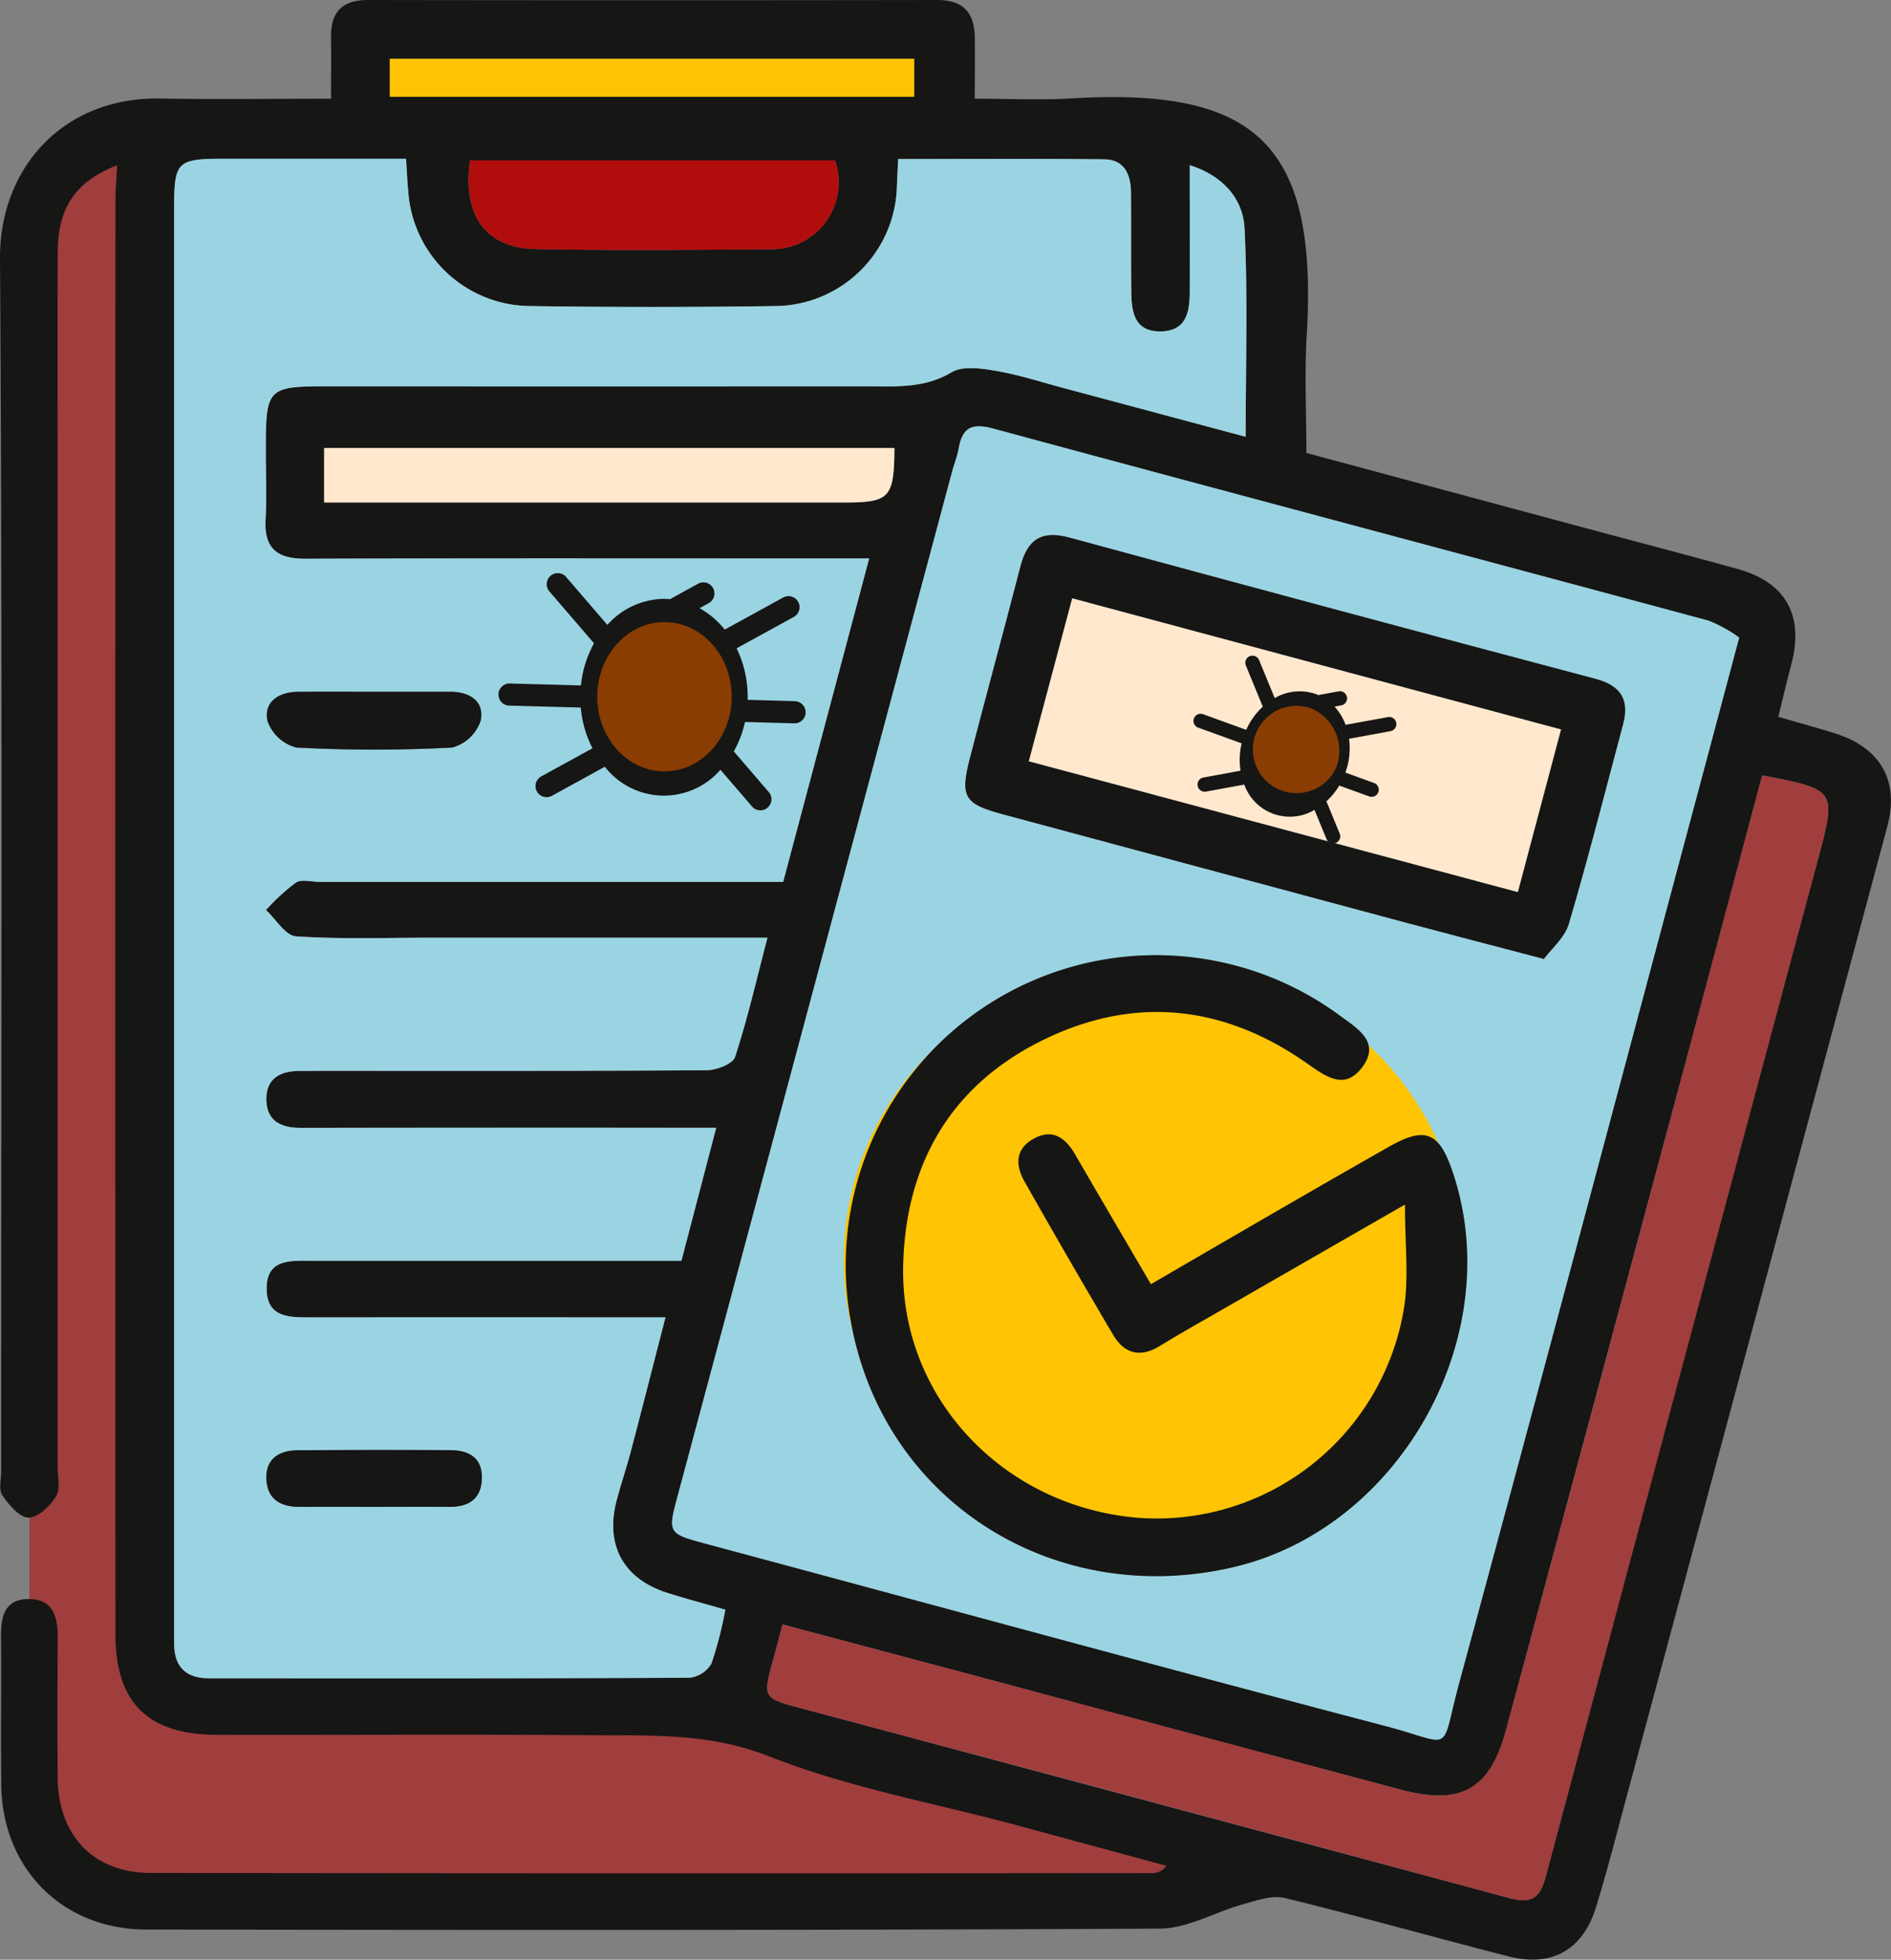 <svg id="Grupo_1018150" data-name="Grupo 1018150" xmlns="http://www.w3.org/2000/svg" xmlns:xlink="http://www.w3.org/1999/xlink" width="171.017" height="177.213" viewBox="0 0 171.017 177.213">
  <rect x="0" y="0" width="171.017" height="177.213" fill="#808080" stroke="none"/>
  <defs>
    <clipPath id="clip-path">
      <rect id="Rectángulo_354554" data-name="Rectángulo 354554" width="171.017" height="177.213" fill="none"/>
    </clipPath>
  </defs>
  <g id="Grupo_1018149" data-name="Grupo 1018149" clip-path="url(#clip-path)">
    <path id="Trazado_717524" data-name="Trazado 717524" d="M17.9,24.554S4.813,16.32,4.813,36.177V176.9s3.021,5.523,16.835,5.136,87.2,0,87.2,0l2.336-3.409-44.8-12.95L17.9,161.972Z" transform="translate(-2.147 -10.199)" fill="#a03d3d"/>
    <path id="Trazado_717525" data-name="Trazado 717525" d="M10.6,14.946c-3.69,1.4-5.354,3.812-5.378,7.723-.039,6.461-.012,12.922-.012,19.383q0,45.274,0,90.547c0,.922.275,2.036-.141,2.717-.531.873-1.639,1.931-2.488,1.923-.818-.008-1.785-1.163-2.374-2.027-.348-.511-.1-1.435-.1-2.172C.1,96.49.235,59.938,0,23.389c-.052-8.11,5.636-14.64,14.521-14.48,4.977.09,9.955.017,15.418.017,0-1.95.019-3.746,0-5.541C29.9,1.112,30.917,0,33.272,0q25.752.04,51.5,0c2.37,0,3.353,1.179,3.385,3.386.025,1.734,0,3.469,0,5.538,3.07,0,5.91.145,8.732-.024,16.677-1,22.323,4.1,21.288,21.413-.208,3.487-.03,7-.03,10.648,8.3,2.234,16.461,4.432,24.62,6.625,4.793,1.289,9.595,2.542,14.378,3.866,4.362,1.208,6.023,4.209,4.864,8.588-.4,1.5-.746,3.01-1.183,4.782,1.705.494,3.356.952,4.994,1.452,4.224,1.29,5.983,4.284,4.856,8.486q-11.675,43.546-23.4,87.079c-.954,3.549-1.857,7.116-2.937,10.627-1.185,3.854-4,5.448-7.867,4.46-6.768-1.728-13.492-3.635-20.278-5.29-1.145-.279-2.538.224-3.763.562-2.533.7-5.025,2.194-7.54,2.207-30.551.157-61.1.131-91.653.085C5.642,174.481.2,168.969.115,161.409c-.05-4.43.011-8.861-.022-13.291-.013-1.811.23-3.5,2.482-3.517,2.187-.018,2.65,1.57,2.641,3.43-.02,4.246-.037,8.492,0,12.738.05,5.224,3.242,8.593,8.4,8.6q45.273.063,90.547.016a1.553,1.553,0,0,0,1.325-.662q-6.8-1.844-13.6-3.688c-7.457-2.006-15.163-3.379-22.3-6.2-5.433-2.149-10.727-1.877-16.156-1.921-11.26-.091-22.521-.008-33.782-.035-6.266-.016-9.2-2.878-9.207-9.095q-.033-64.794,0-129.589c0-1.006.091-2.013.151-3.246m70.63-.566c-.045.989-.078,1.7-.11,2.418A11.107,11.107,0,0,1,70.087,27.678q-11.072.164-22.15,0A11.133,11.133,0,0,1,36.926,17.332c-.092-.9-.124-1.8-.2-2.977-5.536,0-10.96,0-16.384,0-4.355,0-4.591.232-4.591,4.516q0,64.1,0,128.2c0,.554,0,1.108.007,1.661.028,2.054,1.135,3.032,3.125,3.034,14.491.01,28.981.025,43.47-.048a2.63,2.63,0,0,0,1.994-1.287,34.76,34.76,0,0,0,1.253-4.865c-1.849-.533-3.523-.984-5.178-1.5-4-1.244-5.714-4.3-4.66-8.346.394-1.511.9-2.992,1.3-4.5,1.036-3.939,2.04-7.887,3.124-12.089H56.73q-14.259,0-28.519,0c-1.9,0-4.036.1-4.094-2.5-.064-2.865,2.226-2.62,4.188-2.618q8.583.008,17.166,0h16.16l3.144-12.027H61.538q-17.166,0-34.333.008c-1.852,0-3.129-.671-3.112-2.648.016-1.852,1.3-2.494,2.99-2.5.738,0,1.477-.011,2.215-.011,11.537,0,23.074.027,34.61-.053.893-.007,2.369-.572,2.574-1.2,1.128-3.458,1.944-7.018,2.929-10.785-10.359,0-20.411,0-30.464,0-4.06,0-8.132.147-12.175-.124-.954-.064-1.813-1.548-2.716-2.378a19.113,19.113,0,0,1,2.695-2.478c.527-.335,1.44-.066,2.178-.066h41.9L78.606,50.5H75c-15.782,0-31.565-.032-47.347.029-2.579.01-3.777-.915-3.633-3.566.11-2.024.021-4.059.021-6.09,0-5.862.079-5.941,5.822-5.942q24.227,0,48.454,0c2.638,0,5.245.224,7.745-1.264,1.015-.6,2.7-.357,4.011-.131,2.076.358,4.1,1.017,6.145,1.563,5.393,1.441,10.784,2.889,16.438,4.4,0-6.513.21-12.691-.1-18.843-.136-2.748-2.025-4.792-4.957-5.72,0,3.965.011,7.728,0,11.491-.008,1.773-.3,3.474-2.551,3.539-2.467.072-2.717-1.757-2.736-3.618-.03-2.953-.009-5.907-.023-8.86-.008-1.647-.547-3.054-2.418-3.077-6.157-.076-12.315-.028-18.637-.028m76.055,43.276a12.506,12.506,0,0,0-2.75-1.525C132.97,50.32,111.382,44.588,89.822,38.756c-1.9-.512-2.78-.116-3.112,1.767-.127.719-.41,1.409-.6,2.118Q73.727,88.854,61.343,135.065c-.975,3.636-1.008,3.592,2.681,4.583,20.416,5.482,40.807,11.064,61.254,16.427,6.365,1.669,4.9,2.691,6.7-3.948,7.393-27.234,14.628-54.51,21.921-81.771,1.068-3.994,2.132-7.989,3.388-12.7m2.081,12.464c-1.977,7.413-3.908,14.685-5.858,21.953q-8.643,32.212-17.32,64.414c-1.456,5.369-4.1,6.789-9.486,5.357q-17.713-4.708-35.409-9.48c-6.8-1.82-13.61-3.626-20.527-5.468-.322,1.226-.566,2.2-.836,3.168-.958,3.425-.935,3.489,2.365,4.371q32.084,8.579,64.159,17.193c2.178.59,2.84-.043,3.384-2.089q12.222-45.944,24.581-91.852c1.68-6.275,1.642-6.285-5.051-7.568M42.508,14.5c-.705,4.942,1.4,7.925,5.915,8.018,7.094.147,14.194.07,21.29.02a6.05,6.05,0,0,0,5.8-8.038ZM29.315,45.441h46.99c4.176,0,4.558-.407,4.584-4.926H29.315ZM35.253,8.757H82.675V5.317H35.253Z" transform="translate(0 0)" fill="#161615"/>
    <path id="Trazado_717526" data-name="Trazado 717526" d="M93.915,25.943c6.322,0,12.481-.047,18.637.029,1.87.023,2.41,1.43,2.418,3.077.013,2.953-.008,5.907.023,8.86.019,1.862.27,3.69,2.736,3.618,2.249-.065,2.543-1.766,2.551-3.539.017-3.763,0-7.526,0-11.491,2.932.928,4.82,2.972,4.957,5.72.305,6.152.1,12.33.1,18.843-5.655-1.515-11.045-2.964-16.438-4.4-2.043-.546-4.068-1.205-6.145-1.563-1.314-.227-3-.474-4.011.131-2.5,1.489-5.107,1.263-7.745,1.265q-24.227.012-48.455,0c-5.743,0-5.821.08-5.821,5.941,0,2.031.088,4.066-.022,6.09-.143,2.65,1.055,3.576,3.634,3.566,15.782-.06,31.564-.029,47.346-.029h3.61C88.679,71.88,86.148,81.4,83.51,91.312h-41.9c-.738,0-1.651-.269-2.178.066a19.118,19.118,0,0,0-2.695,2.478c.9.831,1.761,2.314,2.715,2.378,4.043.271,8.114.124,12.175.124,10.052,0,20.1,0,30.463,0-.986,3.766-1.8,7.326-2.929,10.784-.206.631-1.681,1.2-2.574,1.2-11.537.08-23.073.053-34.61.054-.738,0-1.477.008-2.215.011-1.692.007-2.974.649-2.99,2.5-.017,1.977,1.26,2.651,3.112,2.648q17.167-.031,34.334-.008h3.236l-3.144,12.027H58.155q-8.583,0-17.167,0c-1.961,0-4.252-.246-4.187,2.618.058,2.6,2.193,2.5,4.094,2.5q14.259-.012,28.519,0h3.452c-1.084,4.2-2.088,8.15-3.124,12.089-.4,1.51-.9,2.991-1.3,4.5-1.053,4.043.656,7.1,4.66,8.346,1.654.514,3.329.965,5.178,1.5a34.875,34.875,0,0,1-1.253,4.865,2.632,2.632,0,0,1-1.994,1.287c-14.49.073-28.98.058-43.47.048-1.991,0-3.1-.98-3.126-3.034-.007-.554-.006-1.108-.006-1.661q0-64.1,0-128.2c0-4.284.237-4.513,4.591-4.516,5.424,0,10.848,0,16.384,0,.078,1.176.11,2.079.2,2.976A11.132,11.132,0,0,0,60.621,39.239q11.073.162,22.15,0A11.106,11.106,0,0,0,93.8,28.362c.032-.715.065-1.43.111-2.419M46.431,147.829c2.3,0,4.6-.014,6.906,0,1.745.014,2.87-.73,2.929-2.544.062-1.9-1.177-2.579-2.862-2.587q-6.906-.032-13.811.012c-1.7.013-2.912.8-2.816,2.645.094,1.8,1.31,2.489,3.025,2.474,2.209-.02,4.42,0,6.63,0m.092-73.709c-2.3,0-4.61-.018-6.915.006-1.738.018-3.1.919-2.733,2.633a3.761,3.761,0,0,0,2.615,2.406,133.208,133.208,0,0,0,14.093,0,3.75,3.75,0,0,0,2.57-2.425c.367-1.72-.957-2.614-2.716-2.618q-3.457-.007-6.915,0" transform="translate(-12.685 -11.562)" fill="#9ad4e3"/>
    <path id="Trazado_717527" data-name="Trazado 717527" d="M206.244,88.708c-1.256,4.71-2.32,8.705-3.388,12.7-7.292,27.261-14.528,54.537-21.921,81.771-1.8,6.64-.334,5.617-6.7,3.948-20.447-5.363-40.838-10.945-61.254-16.427-3.689-.99-3.657-.947-2.681-4.583q12.4-46.208,24.767-92.424c.19-.709.474-1.4.6-2.117.332-1.883,1.216-2.28,3.112-1.767,21.561,5.831,43.149,11.563,64.714,17.375a12.506,12.506,0,0,1,2.75,1.525M176.018,139.98c0,3.561.347,6.433-.06,9.193a22.665,22.665,0,0,1-23.984,19.14c-12.145-.95-21.529-10.731-21.338-22.639.146-9.08,4.105-16.254,12.336-20.416,8.354-4.225,16.569-3.417,24.241,1.992,1.688,1.19,3.4,2.436,4.983.254,1.553-2.145-.347-3.363-1.833-4.436A28.054,28.054,0,0,0,126.032,151.2c3.237,16.011,18.662,25.326,34.576,21.542,15.212-3.617,24.825-21.255,19.621-36-1.176-3.332-2.446-3.8-5.587-2.029q-4.451,2.516-8.871,5.082c-4.2,2.428-8.393,4.87-12.726,7.387-2.386-4.08-4.628-7.879-6.833-11.7-.905-1.568-2.085-2.422-3.836-1.42-1.623.928-1.576,2.4-.764,3.831q3.953,6.968,8.02,13.872c1.007,1.7,2.436,2.1,4.223,1,2.042-1.25,4.135-2.415,6.21-3.61,5.087-2.928,10.176-5.852,15.953-9.173m12.564-22.213c.68-.924,1.889-1.927,2.257-3.178,1.764-5.987,3.308-12.04,4.912-18.073.583-2.189-.223-3.472-2.47-4.069q-23.816-6.332-47.6-12.781c-2.566-.7-3.814.2-4.437,2.621-1.489,5.777-3.068,11.532-4.562,17.308-.911,3.519-.506,4.152,2.932,5.076q18.215,4.9,36.429,9.792c3.9,1.046,7.806,2.058,12.541,3.3" transform="translate(-48.958 -31.052)" fill="#9ad4e3"/>
    <path id="Trazado_717528" data-name="Trazado 717528" d="M215.25,126.6c6.692,1.282,6.731,1.293,5.051,7.568q-12.294,45.925-24.581,91.851c-.544,2.046-1.205,2.679-3.384,2.089q-32.057-8.68-64.159-17.192c-3.3-.882-3.323-.947-2.365-4.371.271-.968.514-1.943.836-3.168,6.917,1.842,13.724,3.647,20.527,5.467q17.706,4.737,35.409,9.481c5.387,1.432,8.031.011,9.486-5.357q8.728-32.189,17.321-64.414c1.95-7.268,3.881-14.541,5.858-21.953" transform="translate(-55.884 -56.479)" fill="#a03d3d"/>
    <path id="Trazado_717529" data-name="Trazado 717529" d="M76.638,26.181h33.01a6.05,6.05,0,0,1-5.8,8.039c-7.1.05-14.2.126-21.291-.021-4.515-.094-6.62-3.076-5.915-8.018" transform="translate(-34.131 -11.68)" fill="#b20d0d"/>
    <path id="Trazado_717530" data-name="Trazado 717530" d="M52.927,78.075V73.149H104.5c-.027,4.519-.409,4.926-4.584,4.926H52.927" transform="translate(-23.612 -32.633)" fill="#ffe8ce"/>
    <rect id="Rectángulo_354553" data-name="Rectángulo 354553" width="47.422" height="3.44" transform="translate(35.253 5.317)" fill="#ffc403"/>
    <path id="Trazado_717531" data-name="Trazado 717531" d="M53.146,241.883c-2.21,0-4.42-.015-6.63,0-1.715.016-2.931-.674-3.025-2.474-.1-1.85,1.114-2.633,2.816-2.646q6.906-.052,13.812-.011c1.685.008,2.924.687,2.862,2.586-.059,1.814-1.185,2.558-2.929,2.544-2.3-.019-4.6,0-6.906,0" transform="translate(-19.4 -105.616)" fill="#161615"/>
    <path id="Trazado_717532" data-name="Trazado 717532" d="M53.274,112.939c2.3,0,4.61,0,6.915,0,1.76,0,3.083.9,2.716,2.618a3.751,3.751,0,0,1-2.57,2.425,133.2,133.2,0,0,1-14.093,0,3.761,3.761,0,0,1-2.615-2.406c-.363-1.713,1-2.614,2.733-2.632,2.3-.024,4.61-.006,6.915-.006" transform="translate(-19.436 -50.382)" fill="#161615"/>
    <path id="Trazado_717534" data-name="Trazado 717534" d="M209.942,125.687c-4.735-1.246-8.642-2.258-12.541-3.3q-18.217-4.886-36.429-9.792c-3.438-.924-3.842-1.556-2.932-5.076,1.494-5.776,3.073-11.531,4.562-17.308.624-2.418,1.872-3.32,4.437-2.621q23.78,6.47,47.6,12.781c2.247.6,3.052,1.88,2.47,4.069-1.605,6.034-3.149,12.086-4.913,18.073-.368,1.251-1.577,2.253-2.257,3.178m1.549-20.749-44.2-11.857-3.924,14.731,44.222,11.827,3.905-14.7" transform="translate(-70.319 -38.972)" fill="#161615"/>
    <path id="Trazado_717535" data-name="Trazado 717535" d="M216.115,109.548l-3.905,14.7-44.222-11.827,3.924-14.731,44.2,11.857" transform="translate(-74.943 -43.582)" fill="#ffe8ce"/>
    <path id="Trazado_717536" data-name="Trazado 717536" d="M108.184,105.124l-4.261-.116c0-.08.006-.159.006-.239a10.068,10.068,0,0,0-1-4.422l5.174-2.839a1,1,0,1,0-.963-1.755l-5.286,2.9a7.781,7.781,0,0,0-2.274-1.937l.825-.453a1,1,0,1,0-.963-1.755L96.907,95.9c-.181-.015-.363-.025-.547-.025a6.967,6.967,0,0,0-5.122,2.355l-3.749-4.36a1,1,0,0,0-1.518,1.3l4.062,4.724a9.862,9.862,0,0,0-1.185,3.81l-6.427-.176a1,1,0,1,0-.055,2l6.468.177a9.922,9.922,0,0,0,1.06,3.682l-4.632,2.542a1,1,0,1,0,.963,1.755l4.786-2.626a6.768,6.768,0,0,0,10.456.271l2.878,3.347a1,1,0,0,0,1.518-1.3l-3.188-3.707a9.7,9.7,0,0,0,1.011-2.66l4.443.122h.028a1,1,0,0,0,.027-2" transform="translate(-36.311 -41.72)" fill="#161615"/>
    <path id="Trazado_717537" data-name="Trazado 717537" d="M109.679,108.316c0,3.728-2.722,6.749-6.08,6.749s-6.081-3.021-6.081-6.749,2.723-6.749,6.081-6.749,6.08,3.021,6.08,6.749" transform="translate(-43.505 -45.311)" fill="#8a3d02"/>
    <path id="Trazado_717538" data-name="Trazado 717538" d="M211.195,118.566l-2.587-.937c.017-.049.036-.1.053-.146a6.5,6.5,0,0,0,.282-2.913l3.747-.688a.646.646,0,1,0-.234-1.271l-3.827.7a5.033,5.033,0,0,0-1-1.648l.6-.11a.646.646,0,1,0-.233-1.271l-1.832.337c-.107-.046-.217-.09-.33-.127a4.5,4.5,0,0,0-3.616.4l-1.412-3.432a.646.646,0,1,0-1.195.491l1.529,3.719a6.361,6.361,0,0,0-1.5,2.093l-3.9-1.413a.646.646,0,1,0-.44,1.215l3.927,1.422a6.387,6.387,0,0,0-.1,2.471l-3.354.616A.646.646,0,0,0,196,119.35l3.465-.637a4.369,4.369,0,0,0,6.351,2.29l1.084,2.635a.645.645,0,0,0,.842.352.647.647,0,0,0,.352-.844l-1.2-2.918a6.279,6.279,0,0,0,1.159-1.425l2.7.977.017.006a.646.646,0,0,0,.424-1.221" transform="translate(-86.936 -47.764)" fill="#161615"/>
    <path id="Trazado_717539" data-name="Trazado 717539" d="M211.989,120.827a3.946,3.946,0,1,1-2.354-5.369,4.157,4.157,0,0,1,2.354,5.369" transform="translate(-91.14 -51.427)" fill="#8a3d02"/>
    <ellipse id="Elipse_5704" data-name="Elipse 5704" cx="28" cy="27" rx="28" ry="27" transform="translate(76.297 86.906)" fill="#ffc403"/>
    <path id="Trazado_717533" data-name="Trazado 717533" d="M188.653,178.495c-5.777,3.321-10.867,6.245-15.954,9.173-2.075,1.195-4.168,2.36-6.21,3.61-1.787,1.1-3.217.7-4.223-1q-4.079-6.9-8.02-13.872c-.811-1.43-.859-2.9.764-3.831,1.751-1,2.931-.148,3.836,1.42,2.206,3.821,4.447,7.62,6.833,11.7,4.334-2.516,8.526-4.959,12.727-7.386q4.425-2.558,8.871-5.082c3.141-1.775,4.411-1.3,5.587,2.029,5.2,14.743-4.409,32.381-19.621,36-15.915,3.785-31.339-5.531-34.576-21.541A28.054,28.054,0,0,1,183,161.581c1.486,1.074,3.386,2.291,1.833,4.437-1.58,2.182-3.295.936-4.983-.254-7.672-5.409-15.887-6.217-24.241-1.992-8.231,4.163-12.19,11.336-12.337,20.416-.191,11.908,9.193,21.688,21.338,22.639a22.665,22.665,0,0,0,23.983-19.14c.407-2.761.06-5.632.06-9.193" transform="translate(-61.593 -69.566)" fill="#161615"/>
  </g>
</svg>
